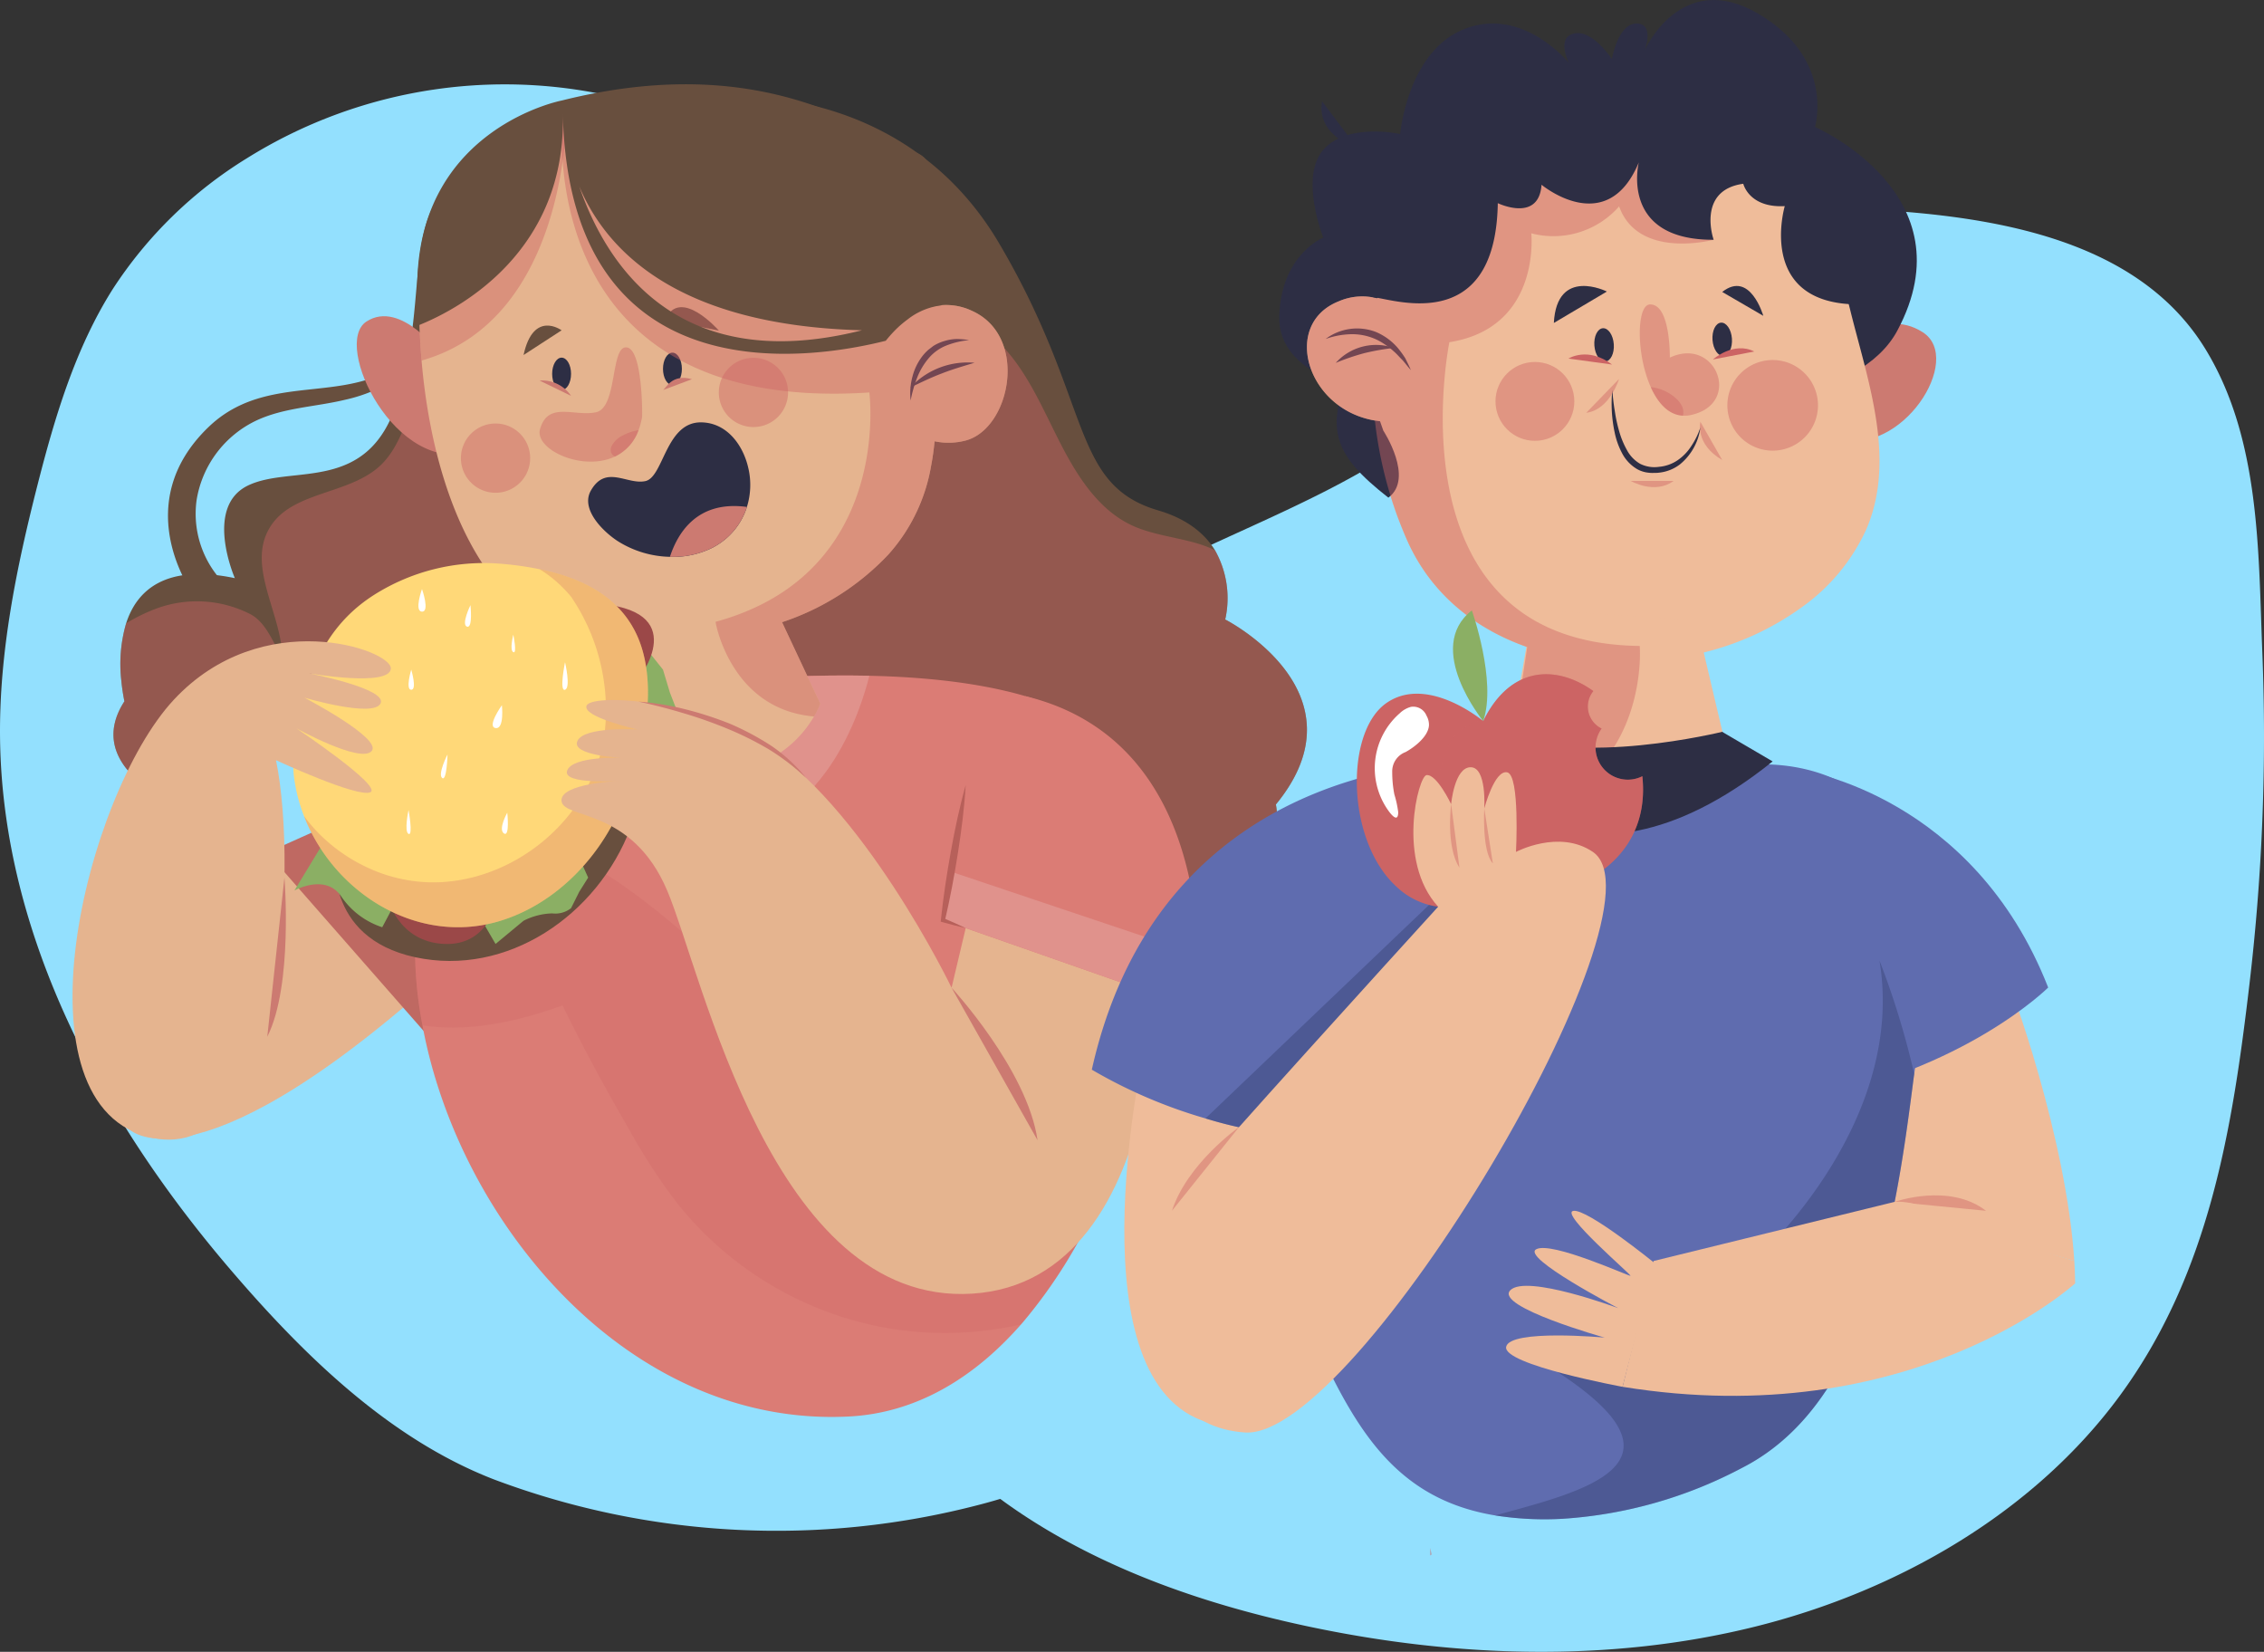 <svg xmlns="http://www.w3.org/2000/svg" width="338.305" height="246.8" viewBox="0 0 338.305 246.8">
  <rect x="0" y="0" width="338.305" height="246.8" fill="#333333" stroke="none"/>
  <g id="Grupo_3491" data-name="Grupo 3491" transform="translate(-548.184 -4315.849)">
    <path id="Trazado_4203" data-name="Trazado 4203" d="M2266.831,4498.458a82.565,82.565,0,0,0,21.807-9.228c18.885-11.6,25.866-30.267,24.882-52.343-.365-8.206-1.146-16.451-3.362-24.334-2.846-10.132-8-19.418-13.961-27.95-9.724-13.91-21.759-26.171-29.56-41.341-3.8-7.392-6.532-15.363-10.637-22.576A69.062,69.062,0,0,0,2215.185,4289a72.782,72.782,0,0,0-58.09,8.349,63.573,63.573,0,0,0-20.036,19.518c-5.6,8.828-8.674,19.115-11.281,29.348-3.142,12.336-5.729,24.96-5.588,37.722.331,29.706,15.455,57.305,34.426,79.467,10.928,12.766,23.736,25.3,39.371,31.35A119.943,119.943,0,0,0,2266.831,4498.458Z" transform="translate(-1572 42.135)" fill="#93e0fe"/>
    <path id="Trazado_4204" data-name="Trazado 4204" d="M2403.82,4305.28c-15.283-1.151-31.117,2.135-43.758,10.222-10.4,6.654-18.282,16.2-28.226,23.432-15.974,11.618-36.494,16.739-52.581,28.222-22.6,16.132-33.717,43.147-36.056,69.584-.864,9.755-.66,19.73,2.322,29.116,4.422,13.92,14.827,25.794,27.537,34.189s27.628,13.518,42.822,16.724c21.852,4.609,44.913,5.369,66.561-.016s41.785-17.225,54.457-34.445c13.462-18.294,16.893-40.071,19.429-61.657a315.924,315.924,0,0,0,1.91-49.513c-.6-15-.288-31.821-8.489-45.25C2440.432,4310.633,2421.272,4306.6,2403.82,4305.28Z" transform="translate(-1572 42.135)" fill="#93e0fe"/>
    <g id="Grupo_1565" data-name="Grupo 1565" transform="translate(-1572 42.135)">
      <g id="Grupo_1546" data-name="Grupo 1546">
        <path id="Trazado_4205" data-name="Trazado 4205" d="M2167.783,4400l-28.167,12.25v30.272s10.34,10.184,49.126-25.614Z" fill="#e5b48f"/>
        <path id="Trazado_4206" data-name="Trazado 4206" d="M2188.429,4388.395l-28.307,12.7,24.123,27.517Z" fill="#bf6962"/>
      </g>
      <g id="Grupo_1548" data-name="Grupo 1548">
        <g id="Grupo_1547" data-name="Grupo 1547">
          <path id="Trazado_4207" data-name="Trazado 4207" d="M2310.838,4393.912s6.255,32.127-42.19,16.6-80.093-16.874-80.093-16.874l-29.216-10.542L2145,4393.1s-12.175-5.41-6.221-14.608a.034.034,0,0,0-.011-.022,30.835,30.835,0,0,1-.455-3.055,21.766,21.766,0,0,1,.722-8.576c1.566-4.866,5.81-8.931,16.241-6.743,0,0-4.677-10.664,1.988-13.853s18.041,1.389,22.362-12.808,1.2-24.839,7.1-31.57,42.768-13.708,42.768-13.708,25.928-1.922,39.969,21.884,10.531,36.047,23.795,39.935c4.421,1.3,7.009,3.555,8.487,5.965a14.56,14.56,0,0,1,1.521,10.331S2324.635,4377.139,2310.838,4393.912Z" fill="#684f3e"/>
          <path id="Trazado_4208" data-name="Trazado 4208" d="M2310.838,4393.912s6.255,32.127-42.19,16.6-80.093-16.874-80.093-16.874l-29.216-10.542L2145,4393.1s-12.175-5.41-6.221-14.608a.034.034,0,0,0-.011-.022,30.835,30.835,0,0,1-.455-3.055,21.766,21.766,0,0,1,.722-8.576,26.776,26.776,0,0,1,4.31-2.122,17.547,17.547,0,0,1,14.263.767c2.378,1.255,3.433,4.365,4.788,6.565-.133-6.665-5.332-13.642-1.966-19.4,3.266-5.621,11.953-4.943,16.652-9.442,2.91-2.777,3.766-7.021,5.732-10.542,5.687-10.2,20.451-12.431,30.893-7.2,4.988,2.5,9.264,6.321,14.408,8.465s11.93,2.1,15.43-2.244c1.644-2.055,2.321-4.754,4.021-6.765,4.666-5.554,16.33-5.288,21.373-.544,5.732,5.365,7.954,13.264,12.053,19.762,2.221,3.521,5.032,6.743,8.975,8.354,3.711,1.522,8.376,1.71,11.776,3.443a14.56,14.56,0,0,1,1.521,10.331S2324.635,4377.139,2310.838,4393.912Z" fill="#cc6464" opacity="0.44"/>
        </g>
        <path id="Trazado_4209" data-name="Trazado 4209" d="M2188.109,4314.17c1.24-4.452-1.312,9.286-4.457,12.673a23.769,23.769,0,0,1-11.959,6.614c-4.369,1.047-9.013,1.159-13.094,3.037a15.964,15.964,0,0,0-9.036,11.934,14.87,14.87,0,0,0,5.595,13.777h-6.278s-9.535-13.149,2.464-24.684S2180.875,4340.154,2188.109,4314.17Z" fill="#684f3e"/>
      </g>
      <path id="Trazado_4210" data-name="Trazado 4210" d="M2284.844,4451.933a75.242,75.242,0,0,1-12.086,19.662c-6.987,7.965-15.63,13.264-25.783,13.763-32.726,1.633-58.187-28.793-63.663-58.442a59.419,59.419,0,0,1-.644-18.8c.077-.588.166-1.166.266-1.744,5.821-33.925,21.773-27.849,21.773-27.849s1.877-.355,5.077-.844c8.02-1.244,24.361-3.366,40.3-3,15.341.344,30.315,2.988,37.124,10.93C2296.842,4396.834,2295.475,4427.527,2284.844,4451.933Z" fill="#db7c75"/>
      <path id="Trazado_4211" data-name="Trazado 4211" d="M2250.086,4374.684c-1.078,4.387-6.788,23.916-23.784,23.55-13.341-.3-16.085-12.931-16.518-20.551C2217.8,4376.439,2234.145,4374.317,2250.086,4374.684Z" fill="#e0928c"/>
      <g id="Grupo_1556" data-name="Grupo 1556">
        <path id="Trazado_4212" data-name="Trazado 4212" d="M2186.159,4326.816s-6.032-8.428-11.22-5.059,4.405,23.152,15.925,19.416S2186.159,4326.816,2186.159,4326.816Z" fill="#cc7a71"/>
        <path id="Trazado_4213" data-name="Trazado 4213" d="M2260.128,4335.226c-.045,1.5-.134,2.977-.289,4.421-.122,1.244-.289,2.466-.522,3.666a26.468,26.468,0,0,1-6.432,13.3,38.471,38.471,0,0,1-15.841,10.064,57.434,57.434,0,0,1-9.276,2.411,78.861,78.861,0,0,1-13.186,1.177c-.288.011-.566.011-.855.011-20.462,0-28.816-22.361-30.549-42.69-.166-1.933-.266-3.855-.322-5.732-.077-2.177-.055-4.3.023-6.343a33.135,33.135,0,0,1,.8-6.154c3.777-16.83,19.474-19.829,19.474-19.829,28.2-7.432,40.546,6.5,48.478,10.209a4.767,4.767,0,0,1,.611.344c3.976,2.466,6.287,10.32,7.309,19.44.056.445.1.889.144,1.333.145,1.455.256,2.9.323,4.355.033.322.044.655.055.977.045.878.078,1.767.089,2.644.011.334.022.656.011.989C2260.205,4331.627,2260.183,4333.426,2260.128,4335.226Z" fill="#e5b48f"/>
        <path id="Trazado_4214" data-name="Trazado 4214" d="M2242.754,4378.838a12,12,0,0,1-.933,1.922c-2.355,4.055-9.754,12.63-27.961,6.254l.722-16.752.067-1.577,12.453-2.066,9.209-1.522.733,1.577Z" fill="#e5b48f"/>
        <g id="Grupo_1550" data-name="Grupo 1550">
          <path id="Trazado_4215" data-name="Trazado 4215" d="M2264.471,4339.536a10.113,10.113,0,0,1-4.632.111,13.54,13.54,0,0,1-6.232-3.244l-2.188-10.2s3.032-5.488,8.131-6.688a8.948,8.948,0,0,1,5.854.633C2273.947,4323.951,2271.2,4337.759,2264.471,4339.536Z" fill="#e5b48f"/>
          <g id="Grupo_1549" data-name="Grupo 1549">
            <path id="Trazado_4216" data-name="Trazado 4216" d="M2256.261,4333.549a9.49,9.49,0,0,1,.28-3.606,8.427,8.427,0,0,1,1.693-3.29,8.779,8.779,0,0,1,.666-.672l.753-.579a6.712,6.712,0,0,1,1.721-.755,6.827,6.827,0,0,1,1.824-.283,12.369,12.369,0,0,1,1.8.169,12.38,12.38,0,0,0-3.386.8,6.671,6.671,0,0,0-2.68,1.931,10.16,10.16,0,0,0-1.709,2.908A18.9,18.9,0,0,0,2256.261,4333.549Z" fill="#2d2e44"/>
            <path id="Trazado_4217" data-name="Trazado 4217" d="M2256.208,4331.615a11.659,11.659,0,0,1,9.6-3.7c-1.7.511-3.318.977-4.9,1.6C2259.322,4330.11,2257.809,4330.853,2256.208,4331.615Z" fill="#2d2e44"/>
          </g>
        </g>
        <g id="Grupo_1555" data-name="Grupo 1555">
          <path id="Trazado_4218" data-name="Trazado 4218" d="M2231.793,4349.457a10.274,10.274,0,0,1-3.326,4.9,10.906,10.906,0,0,1-1.772,1.169,13.165,13.165,0,0,1-6.408,1.385,15.18,15.18,0,0,1-7.765-2.328c-2.092-1.338-5.664-4.74-4.043-7.576,2.243-3.93,5.428-.811,8.152-1.414s3.025-8.877,8.368-8.773c3.769.066,6.191,3.336,6.983,6.738A11.058,11.058,0,0,1,2231.793,4349.457Z" fill="#2d2e44"/>
          <path id="Trazado_4219" data-name="Trazado 4219" d="M2231.793,4349.457a10.274,10.274,0,0,1-3.326,4.9,10.906,10.906,0,0,1-1.772,1.169,13.165,13.165,0,0,1-6.408,1.385C2221.38,4353.594,2224.179,4348.42,2231.793,4349.457Z" fill="#cc7a71"/>
          <path id="Trazado_4220" data-name="Trazado 4220" d="M2199.406,4342.165a5.175,5.175,0,1,1-5.174-5.174A5.174,5.174,0,0,1,2199.406,4342.165Z" fill="#cc6464" opacity="0.44"/>
          <path id="Trazado_4221" data-name="Trazado 4221" d="M2237.943,4332.346a5.175,5.175,0,1,1-5.175-5.175A5.175,5.175,0,0,1,2237.943,4332.346Z" fill="#cc6464" opacity="0.44"/>
          <path id="Trazado_4222" data-name="Trazado 4222" d="M2198.417,4326.759l5.686-3.692S2199.894,4319.964,2198.417,4326.759Z" fill="#684f3e"/>
          <path id="Trazado_4223" data-name="Trazado 4223" d="M2219.554,4321.527l8.049,1.582S2221.769,4316.431,2219.554,4321.527Z" fill="#684f3e"/>
          <g id="Grupo_1553" data-name="Grupo 1553">
            <g id="Grupo_1551" data-name="Grupo 1551">
              <path id="Trazado_4224" data-name="Trazado 4224" d="M2222.077,4328.825c0,1.337-.632,2.421-1.412,2.421s-1.412-1.084-1.412-2.421.632-2.421,1.412-2.421S2222.077,4327.488,2222.077,4328.825Z" fill="#2d2e44"/>
              <path id="Trazado_4225" data-name="Trazado 4225" d="M2219.253,4331.994c.432-.213,1.305-2.5,4.326-1.623" fill="#cc7a71"/>
            </g>
            <g id="Grupo_1552" data-name="Grupo 1552">
              <ellipse id="Elipse_397" data-name="Elipse 397" cx="1.412" cy="2.421" rx="1.412" ry="2.421" transform="translate(2202.691 4327.151)" fill="#2d2e44"/>
              <path id="Trazado_4226" data-name="Trazado 4226" d="M2205.516,4332.855a5.226,5.226,0,0,0-4.7-2.282" fill="#cc7a71"/>
            </g>
          </g>
          <g id="Grupo_1554" data-name="Grupo 1554">
            <path id="Trazado_4227" data-name="Trazado 4227" d="M2216.127,4336.015a10.567,10.567,0,0,1-.523,1.966,6.859,6.859,0,0,1-3.521,3.943c-4.854,2.311-12.064-1.066-11.2-4.1,1.21-4.232,5.154-1.81,8.376-2.521s2.121-9.887,4.543-9.687S2216.171,4335.715,2216.127,4336.015Z" fill="#cc6464" opacity="0.44"/>
            <path id="Trazado_4228" data-name="Trazado 4228" d="M2215.6,4337.981a6.859,6.859,0,0,1-3.521,3.943,1.083,1.083,0,0,1-.589-.644,1.3,1.3,0,0,1,.156-1.044,3.6,3.6,0,0,1,1.588-1.455A7.488,7.488,0,0,1,2215.6,4337.981Z" fill="#cc6464" opacity="0.44"/>
          </g>
        </g>
        <path id="Trazado_4229" data-name="Trazado 4229" d="M2264.471,4339.536a10.113,10.113,0,0,1-4.632.111c-.122,1.244-.289,2.466-.522,3.666a26.468,26.468,0,0,1-6.432,13.3,38.471,38.471,0,0,1-15.841,10.064l5.71,12.164a12,12,0,0,1-.933,1.922c-9.076-.778-12.72-7.832-14.053-11.675a17.251,17.251,0,0,1-.666-2.466c26.561-7.232,22.984-34.27,22.984-34.27-51.089,3.388-45.8-41.569-45.8-41.569l33.659,5.666,14.3,3.632c3.976,2.466,6.287,10.32,7.309,19.44a8.948,8.948,0,0,1,5.854.633C2273.947,4323.951,2271.2,4337.759,2264.471,4339.536Z" fill="#cc6464" opacity="0.44"/>
        <path id="Trazado_4230" data-name="Trazado 4230" d="M2183.178,4327.583c-.166-1.933-.266-3.855-.322-5.732-.077-2.177-.055-4.3.023-6.343a33.135,33.135,0,0,1,.8-6.154l21.151-18.574S2205.107,4321.385,2183.178,4327.583Z" fill="#cc6464" opacity="0.44"/>
        <path id="Trazado_4231" data-name="Trazado 4231" d="M2257.373,4296.646c-8.354-3.711-23.573-15.341-53.266-7.91,0,0-20.629,3.988-21.539,26.272-.078,2.044-.023,5.177.044,7.354,6.687-2.633,22.173-11.375,21.673-31.582,1.044,42.424,37.091,36.659,48.256,33.848.377-.466.833-1,1.366-1.544a15.627,15.627,0,0,1,1.9-1.644,10.126,10.126,0,0,1,5.033-2.1C2260.417,4309.754,2261.639,4298.534,2257.373,4296.646Zm-50.633,4.91c3.91,9.3,14.252,20.762,42.246,21.506C2221.536,4329.983,2210.828,4313.431,2206.74,4301.556Z" fill="#684f3e"/>
      </g>
      <path id="Trazado_4232" data-name="Trazado 4232" d="M2284.844,4451.933a75.242,75.242,0,0,1-12.086,19.662,51.022,51.022,0,0,1-20.428.478,51.6,51.6,0,0,1-30.905-18.518,86.552,86.552,0,0,1-6.965-10.609c-3.643-6.276-7.031-12.486-10.22-19.007-6.7,2.411-13.985,4.044-20.928,2.977a59.419,59.419,0,0,1-.644-18.8,22.49,22.49,0,0,1,8.642-8.12c15.33-8.387,49.344,31.526,49.344,31.526l43.7,18.1Z" fill="#cc6464" opacity="0.28"/>
      <g id="Grupo_1560" data-name="Grupo 1560">
        <path id="Trazado_4233" data-name="Trazado 4233" d="M2170.315,4401.333s-1.818,12.435,11.9,15.4,27.229-6.218,32.2-19.346,1.755-20.609,1.755-20.609l-10.295-2.131Z" fill="#684f3e"/>
        <path id="Trazado_4234" data-name="Trazado 4234" d="M2168.792,4399.165l-4.613,7.6s4.673-2.616,7.021.923a11.833,11.833,0,0,0,6.1,4.567l2.345-4.41,11.662,1.876,2.926,5.03,4.185-3.466a9.991,9.991,0,0,1,4.274-1.1,3.814,3.814,0,0,0,2.825-.782l1.224-2.449,1.329-2.115-2.553-5.677,5.924-4.028-2.963-9.628h12.939l.268-4.718-1.4-3.594-1.034-3.434-3.114-3.9s.668-3.191,0-2.089-4.7-2.027-4.7-2.027l-3.371.816-9.652,2.971Z" fill="#8baf64"/>
        <g id="Grupo_1557" data-name="Grupo 1557">
          <path id="Trazado_4235" data-name="Trazado 4235" d="M2178.067,4407.749s1.488,6.685,8.492,7,7.962-7,7.962-7Z" fill="#9b4848"/>
          <path id="Trazado_4236" data-name="Trazado 4236" d="M2215,4375.961s8.474-9.93-3.563-11.832S2215,4375.961,2215,4375.961Z" fill="#9b4848"/>
        </g>
        <g id="Grupo_1559" data-name="Grupo 1559">
          <path id="Trazado_4237" data-name="Trazado 4237" d="M2211.206,4397.778c-3.689,6.388-9.621,11.631-16.708,13.653-12.253,3.477-24.539-4.5-28.893-15.8a24.465,24.465,0,0,1-1.555-6.443,28.628,28.628,0,0,1,1.088-9.831c1.777-7.032,4.732-12.819,10.964-16.774a30.672,30.672,0,0,1,18.707-4.654,47.452,47.452,0,0,1,6.01.833c6.132,1.255,12,4.01,14.652,10.109C2219.159,4377.35,2215.593,4390.2,2211.206,4397.778Z" fill="#ffd878"/>
          <path id="Trazado_4238" data-name="Trazado 4238" d="M2211.206,4397.778c-3.689,6.388-9.621,11.631-16.708,13.653-12.253,3.477-24.539-4.5-28.893-15.8a25.233,25.233,0,0,0,1.621,1.978,24.9,24.9,0,0,0,7.232,5.421,23.5,23.5,0,0,0,9.509,2.5c9.954.4,19.729-5.721,24.184-14.63a23.17,23.17,0,0,0,2.532-9.431,30.057,30.057,0,0,0-5.165-18.6,19.127,19.127,0,0,0-4.7-4.11c6.132,1.255,12,4.01,14.652,10.109C2219.159,4377.35,2215.593,4390.2,2211.206,4397.778Z" fill="#cc6464" opacity="0.28"/>
          <g id="Grupo_1558" data-name="Grupo 1558">
            <path id="Trazado_4239" data-name="Trazado 4239" d="M2195.985,4395.137s-1.405,2.491-.5,3.1S2195.985,4395.137,2195.985,4395.137Z" fill="#fff"/>
            <path id="Trazado_4240" data-name="Trazado 4240" d="M2187.054,4386.44s-1.5,2.943-.8,3.512S2187.054,4386.44,2187.054,4386.44Z" fill="#fff"/>
            <path id="Trazado_4241" data-name="Trazado 4241" d="M2181.635,4373.763s-.9,3.01,0,3.01S2181.635,4373.763,2181.635,4373.763Z" fill="#fff"/>
            <path id="Trazado_4242" data-name="Trazado 4242" d="M2196.888,4368.545s-.6,2.308,0,2.609S2196.888,4368.545,2196.888,4368.545Z" fill="#fff"/>
            <path id="Trazado_4243" data-name="Trazado 4243" d="M2195.18,4379.081s-2.3,3.211-.948,3.412S2195.18,4379.081,2195.18,4379.081Z" fill="#fff"/>
            <path id="Trazado_4244" data-name="Trazado 4244" d="M2190.483,4364.129s-1.422,2.91-.519,3.211S2190.483,4364.129,2190.483,4364.129Z" fill="#fff"/>
            <path id="Trazado_4245" data-name="Trazado 4245" d="M2181.234,4394.735s-.7,3.23,0,3.572S2181.234,4394.735,2181.234,4394.735Z" fill="#fff"/>
            <path id="Trazado_4246" data-name="Trazado 4246" d="M2204.615,4372.659s-.9,4.415,0,4.114S2204.615,4372.659,2204.615,4372.659Z" fill="#fff"/>
            <path id="Trazado_4247" data-name="Trazado 4247" d="M2183.241,4361.721s-1.205,3.34,0,3.376S2183.241,4361.721,2183.241,4361.721Z" fill="#fff"/>
          </g>
        </g>
      </g>
      <g id="Grupo_1563" data-name="Grupo 1563">
        <g id="Grupo_1561" data-name="Grupo 1561">
          <path id="Trazado_4248" data-name="Trazado 4248" d="M2266.284,4404.807l-3.908,16.483s-13.39-27.8-29.059-37.045c-10.7-6.315-24.8-6.8-25.485-5.1s7.642,3.568,7.642,3.568-7.986-.509-9.006,1.7,6.66,2.528,6.66,2.528-7.34-.319-8.189,1.89,8.1,1.529,8.1,1.529-9.286.34-8.946,3.059,10.536.933,15.8,13.382,15.663,62.068,45.557,60.2,30.4-53.1,25.641-71.923Z" fill="#e5b48f"/>
          <path id="Trazado_4249" data-name="Trazado 4249" d="M2262.376,4421.29s11.324,12.235,12.845,22.784" fill="#cc7a71"/>
          <path id="Trazado_4250" data-name="Trazado 4250" d="M2215.6,4378.538a41.782,41.782,0,0,1,6.938,1.138,52.154,52.154,0,0,1,6.709,2.168,40.62,40.62,0,0,1,6.233,3.33,24.149,24.149,0,0,1,5.166,4.778,34.6,34.6,0,0,0-5.513-4.24,48.138,48.138,0,0,0-6.205-3.1,65.762,65.762,0,0,0-6.558-2.322Q2219.035,4379.286,2215.6,4378.538Z" fill="#cc7a71"/>
        </g>
        <g id="Grupo_1562" data-name="Grupo 1562">
          <path id="Trazado_4251" data-name="Trazado 4251" d="M2298.986,4424.461l-37.9-13.275,2.5-6.8,9.809-26.661c21.751,5.255,25.506,26.705,25.861,38.636A57.809,57.809,0,0,1,2298.986,4424.461Z" fill="#db7c75"/>
          <path id="Trazado_4252" data-name="Trazado 4252" d="M2298.986,4424.461l-37.9-13.275,1.7-7.065.8.267,35.67,11.975A57.809,57.809,0,0,1,2298.986,4424.461Z" fill="#e0928c"/>
          <path id="Trazado_4253" data-name="Trazado 4253" d="M2264.488,4412.383c-1.181-.267-2.344-.585-3.507-.9l-.232-.063.03-.279c.36-3.4.871-6.769,1.474-10.124s1.3-6.7,2.235-10c-.2,3.424-.642,6.807-1.17,10.175s-1.157,6.72-1.931,10.047l-.2-.342C2262.292,4411.377,2263.4,4411.855,2264.488,4412.383Z" fill="#b7605a"/>
        </g>
      </g>
      <g id="Grupo_1564" data-name="Grupo 1564">
        <path id="Trazado_4254" data-name="Trazado 4254" d="M2161.428,4387.3s12.235,5.661,14.1,4.784-11.045-9.543-11.045-9.543,9.546,5.268,11.23,3.4-10.041-7.987-10.041-7.987,10.366,3.059,11.386.85-10.706-4.484-10.706-4.484,12.065,2.084,12.235-.709-19.2-9.591-32.457,4.683-24.517,60.879-3.229,65.424C2162.332,4447.869,2164.838,4403.854,2161.428,4387.3Z" fill="#e5b48f"/>
        <path id="Trazado_4255" data-name="Trazado 4255" d="M2162.685,4404.842s1.325,16.1-2.563,23.771" fill="#cc7a71"/>
      </g>
    </g>
    <g id="Grupo_1586" data-name="Grupo 1586" transform="translate(-1572 42.135)">
      <path id="Trazado_4256" data-name="Trazado 4256" d="M2291.3,4429.817s-10.722,47.4,7.643,55.785,25.183-58.139,25.183-58.139Z" fill="#efbc9a"/>
      <g id="Grupo_1566" data-name="Grupo 1566">
        <path id="Trazado_4257" data-name="Trazado 4257" d="M2333.518,4441.427a48.519,48.519,0,0,1-7.7,1.707,61.532,61.532,0,0,1-25.5-2.314,74.625,74.625,0,0,1-16.987-7.285c10.994-49.091,59.155-46.019,59.155-46.019S2358.67,4433.615,2333.518,4441.427Z" fill="#5f6caf"/>
      </g>
      <g id="Grupo_1576" data-name="Grupo 1576">
        <path id="Trazado_4258" data-name="Trazado 4258" d="M2376.376,4294.488s2.3-6.225,9.287-2.665Z" fill="#2d2e44"/>
        <path id="Trazado_4259" data-name="Trazado 4259" d="M2323.076,4295.925s-6.258-1.9-5.336-7.068Z" fill="#2d2e44"/>
        <path id="Trazado_4260" data-name="Trazado 4260" d="M2395.438,4326.259s5.815-6.9,12.055-2.909-3.153,18.727-12.764,15.91S2395.438,4326.259,2395.438,4326.259Z" fill="#cc7a71"/>
        <path id="Trazado_4261" data-name="Trazado 4261" d="M2324.5,4332.055s-13.453-1.919-13.158-11.128,6.577-11.707,6.577-11.707-3.592-9,0-13.122,11.487-2.358,11.487-2.358,1.093-12.526,9.788-15.768,15.435,5.158,15.435,5.158-1.988-3.832.793-4.421,5.617,3.831,5.617,3.831.914-5.32,3.682-5.313,1.233,3.987,1.233,3.987,5.414-12.232,16.958-5.453,8.482,16.923,8.482,16.923,23.2,10.082,12.3,30.436C2392.59,4343.835,2324.5,4332.055,2324.5,4332.055Z" fill="#2d2e44"/>
        <path id="Trazado_4262" data-name="Trazado 4262" d="M2399.039,4352.855a29.13,29.13,0,0,1-9.508,11.51,42.076,42.076,0,0,1-14.946,6.882,47.859,47.859,0,0,1-9.378,1.414,43.615,43.615,0,0,1-16.814-2.263c-7.771-2.718-14.37-7.912-17.937-15.926-.546-1.233-1.041-2.486-1.516-3.749a61.993,61.993,0,0,1-3.314-14.177,64.758,64.758,0,0,1-.313-13.036c.03-.525.081-1.041.141-1.566.131-1.243.313-2.466.536-3.648,1-5.325,2.89-10.034,5.84-13.318,9.166-10.227,29.113-10.783,38.9-10.378,3.456.141,5.649.4,5.649.4s11.388.818,17.9,17.5a61.92,61.92,0,0,1,2.375,7.518C2399.231,4330.463,2403.617,4342.326,2399.039,4352.855Z" fill="#efbc9a"/>
        <path id="Trazado_4263" data-name="Trazado 4263" d="M2379.345,4390.611s-20.11,9.732-32.741.617a19.328,19.328,0,0,1-1.728-1.418l3.517-20.134.646-3.7.213-1.2,24.373,1.577.96,4.06Z" fill="#efbc9a"/>
        <path id="Trazado_4264" data-name="Trazado 4264" d="M2327.646,4348.071c-8.284-6.507-10.026-10.485-4.633-21.05l3.879,11.036S2331.563,4345.164,2327.646,4348.071Z" fill="#2d2e44"/>
        <path id="Trazado_4265" data-name="Trazado 4265" d="M2333.872,4326.592l-5.386,10.136a14.684,14.684,0,0,1-2.86-.182c-10.237-1.718-13.965-14.45-5.366-17.826a8.784,8.784,0,0,1,5.73-.424C2331.376,4319.8,2333.872,4326.592,2333.872,4326.592Z" fill="#efbc9a"/>
        <g id="Grupo_1567" data-name="Grupo 1567">
          <path id="Trazado_4266" data-name="Trazado 4266" d="M2318.265,4324.363a7.829,7.829,0,0,1,7.553-1.036,8.82,8.82,0,0,1,3.209,2.343,14.249,14.249,0,0,1,1.152,1.583c.286.587.583,1.16.826,1.753-.442-.479-.815-.988-1.227-1.463-.454-.436-.846-.922-1.314-1.321a10.477,10.477,0,0,0-1.443-1.112,8.232,8.232,0,0,0-1.579-.845,8.548,8.548,0,0,0-3.518-.611A12.068,12.068,0,0,0,2318.265,4324.363Z" fill="#2d2e44"/>
          <path id="Trazado_4267" data-name="Trazado 4267" d="M2319.778,4327.936a8.109,8.109,0,0,1,8.7-2.234,34.481,34.481,0,0,0-4.439.78A33.89,33.89,0,0,0,2319.778,4327.936Z" fill="#2d2e44"/>
        </g>
        <g id="Grupo_1575" data-name="Grupo 1575">
          <g id="Grupo_1573" data-name="Grupo 1573">
            <circle id="Elipse_398" data-name="Elipse 398" cx="5.891" cy="5.891" r="5.891" transform="translate(2343.652 4327.795)" fill="#cc6464" opacity="0.44"/>
            <path id="Trazado_4268" data-name="Trazado 4268" d="M2391.842,4334.275a6.771,6.771,0,1,1-6.771-6.771A6.771,6.771,0,0,1,2391.842,4334.275Z" fill="#cc6464" opacity="0.44"/>
            <g id="Grupo_1571" data-name="Grupo 1571">
              <g id="Grupo_1568" data-name="Grupo 1568">
                <path id="Trazado_4269" data-name="Trazado 4269" d="M2352.372,4321.966l7.925-4.692S2352.816,4313.517,2352.372,4321.966Z" fill="#2d2e44"/>
                <path id="Trazado_4270" data-name="Trazado 4270" d="M2377.532,4317.335l6.137,3.566S2381.712,4314.044,2377.532,4317.335Z" fill="#2d2e44"/>
              </g>
              <g id="Grupo_1569" data-name="Grupo 1569">
                <path id="Trazado_4271" data-name="Trazado 4271" d="M2361.33,4325.135c.1,1.373-.466,2.534-1.267,2.593s-1.532-1.006-1.634-2.379.466-2.534,1.267-2.593S2361.228,4323.762,2361.33,4325.135Z" fill="#2d2e44"/>
                <path id="Trazado_4272" data-name="Trazado 4272" d="M2354.556,4327.289s2.881-1.852,6.515.891" fill="#cc6464"/>
              </g>
              <g id="Grupo_1570" data-name="Grupo 1570">
                <path id="Trazado_4273" data-name="Trazado 4273" d="M2378.983,4324.3c.1,1.373-.466,2.534-1.267,2.593s-1.532-1.006-1.634-2.379.466-2.534,1.267-2.593S2378.881,4322.927,2378.983,4324.3Z" fill="#2d2e44"/>
                <path id="Trazado_4274" data-name="Trazado 4274" d="M2376.146,4327.419s3.086-2.761,6.172-1.184" fill="#cc6464"/>
              </g>
            </g>
            <g id="Grupo_1572" data-name="Grupo 1572">
              <path id="Trazado_4275" data-name="Trazado 4275" d="M2372.877,4335.717a4.168,4.168,0,0,1-1.212.1c-2.163-.1-3.749-1.9-4.81-4.264-2.2-4.9-2.133-12.268-.142-12.349,3.123-.131,2.991,7.943,2.991,7.943C2376.606,4323.894,2380.567,4334.03,2372.877,4335.717Z" fill="#cc6464" opacity="0.44"/>
              <path id="Trazado_4276" data-name="Trazado 4276" d="M2371.665,4335.818c-2.163-.1-3.749-1.9-4.81-4.264a6.621,6.621,0,0,1,3.961,1.869,3.583,3.583,0,0,1,.768,1.132A2.247,2.247,0,0,1,2371.665,4335.818Z" fill="#cc6464" opacity="0.44"/>
            </g>
          </g>
          <g id="Grupo_1574" data-name="Grupo 1574">
            <path id="Trazado_4277" data-name="Trazado 4277" d="M2361.107,4331.982c.086,1.051.189,2.093.37,3.123a22.093,22.093,0,0,0,.657,3.038,12.848,12.848,0,0,0,1.158,2.81,5.152,5.152,0,0,0,1.981,2.062,4.739,4.739,0,0,0,2.8.449,5.859,5.859,0,0,0,2.754-.959,7.309,7.309,0,0,0,2.092-2.159,11.091,11.091,0,0,0,1.358-2.8,8.525,8.525,0,0,1-3.041,5.532,6.134,6.134,0,0,1-3.068,1.248,5.047,5.047,0,0,1-.832.044,4.557,4.557,0,0,1-.844-.032,4.4,4.4,0,0,1-1.651-.518,5.92,5.92,0,0,1-2.3-2.444,11.432,11.432,0,0,1-1.084-3.06A20.721,20.721,0,0,1,2361.107,4331.982Z" fill="#2d2e44"/>
            <path id="Trazado_4278" data-name="Trazado 4278" d="M2374.272,4336.736s-.875,3.292,3.26,5.714" fill="#cc6464" opacity="0.44"/>
            <path id="Trazado_4279" data-name="Trazado 4279" d="M2362.111,4330.337s-1.37,4.608-4.9,5.054" fill="#cc6464" opacity="0.44"/>
            <path id="Trazado_4280" data-name="Trazado 4280" d="M2363.866,4345.574s3.571,2.083,6.4,0" fill="#cc6464" opacity="0.44"/>
          </g>
        </g>
        <path id="Trazado_4281" data-name="Trazado 4281" d="M2349,4308.575s1.516,14.1-12.237,16.269c0,0-6.164,30.154,12.277,41.31,4.073,2.455,9.358,3.991,16.168,4.072a21.86,21.86,0,0,1,0,2.435c-.3,5.558-2.7,19-18.6,22.464a19.951,19.951,0,0,1-1.728-1.627l3.517-23.1c-7.771-2.718-14.37-7.912-17.937-15.926-.546-1.233-1.041-2.486-1.516-3.749a61.993,61.993,0,0,1-3.314-14.177c-10.237-1.718-13.965-14.45-5.366-17.826a8.784,8.784,0,0,1,5.73-.424c1-5.325,2.89-10.034,5.84-13.318,9.166-10.227,29.113-10.783,38.9-10.378,1.425,3.971,5.517,14.935,5.517,14.935s-11.237,3.042-14.127-4.982A13.054,13.054,0,0,1,2349,4308.575Z" fill="#cc6464" opacity="0.44"/>
        <path id="Trazado_4282" data-name="Trazado 4282" d="M2397.1,4319.181c-14.4-.51-10.221-14.67-10.221-14.67-5.36.284-6.2-3.342-6.2-3.342-7.017.97-4.43,8.369-4.43,8.369-14.133.067-11.181-11.564-11.181-11.564-4.766,11.5-14.534,3.342-14.534,3.342-.4,5.709-6.536,2.754-6.536,2.754-.341,20.337-16.4,14.03-18.615,14.079.744-6.811,3.3-9.993,6.914-14.021,12.406-13.827,44.54-9.966,44.54-9.966s11.388.813,17.9,17.493A62.114,62.114,0,0,1,2397.1,4319.181Z" fill="#2d2e44"/>
      </g>
      <path id="Trazado_4283" data-name="Trazado 4283" d="M2333.872,4504.978l.262,1c-.171.091-.262.141-.262.141Z" fill="#cc6464" opacity="0.44"/>
      <g id="Grupo_1584" data-name="Grupo 1584">
        <g id="Grupo_1577" data-name="Grupo 1577">
          <path id="Trazado_4284" data-name="Trazado 4284" d="M2430.141,4462.119c-1.15-18.311-9.621-41.761-10.17-42.127l-18.938,14.152v23.006C2405.732,4456.808,2414.515,4457.442,2430.141,4462.119Z" fill="#efbc9a"/>
          <path id="Trazado_4285" data-name="Trazado 4285" d="M2389.822,4388.9s25.248,3.832,36.417,32.362c0,0-12.485,12.459-36.417,16.781Z" fill="#5f6caf"/>
        </g>
        <g id="Grupo_1578" data-name="Grupo 1578">
          <path id="Trazado_4286" data-name="Trazado 4286" d="M2407.568,4425.511c-.485,2.9-.96,5.77-1.344,8.68-.05.334-.1.677-.141,1.011-.95,7.4-1.971,14.794-3.628,22.059-3.1,13.642-8.691,29.012-21.969,35.772a66.249,66.249,0,0,1-26.738,7.6,47.415,47.415,0,0,1-10.145-.495c-18.705-3.1-23.434-18.745-32.266-38.015-7.407-16.148-2.011-32.336,2.021-51.021,6.063-28.062,33.731-21.988,33.731-21.988l21.958,1.556c33.176-11.8,40.754,18.088,40.754,18.1C2410.872,4412.971,2408.3,4421.186,2407.568,4425.511Z" fill="#5f6caf"/>
          <path id="Trazado_4287" data-name="Trazado 4287" d="M2406.224,4434.191c-.05.334-.1.677-.141,1.011-.95,7.4-1.971,14.794-3.628,22.059-3.1,13.642-8.691,29.012-21.969,35.772a66.249,66.249,0,0,1-26.738,7.6,47.415,47.415,0,0,1-10.145-.495c12.747-3.518,30.592-7.543,9.338-21.422l29.375-16.593s22.827-20.18,18.714-44.9A123.106,123.106,0,0,1,2406.224,4434.191Z" fill="#2e3966" opacity="0.36"/>
          <path id="Trazado_4288" data-name="Trazado 4288" d="M2336.863,4405.917l-2.86,30.255-8.185,6.962a61.532,61.532,0,0,1-25.5-2.314Z" fill="#2e3966" opacity="0.36"/>
          <path id="Trazado_4289" data-name="Trazado 4289" d="M2338.266,4387.91s16.512,23.88,46.8-.432l-7.539-4.42s-21.7,5.332-32.295,0Z" fill="#2d2e44"/>
        </g>
        <g id="Grupo_1583" data-name="Grupo 1583">
          <g id="Grupo_1579" data-name="Grupo 1579">
            <path id="Trazado_4290" data-name="Trazado 4290" d="M2353.764,4406.781c-7.276,2.456-9.145-.182-9.145-.182a15.534,15.534,0,0,1-6.356,2.557,11.14,11.14,0,0,1-9.479-3.032c-7.387-6.811-7.66-22.918-1.506-27.314,5.568-3.981,12.965,1.4,14.319,2.466.142.111.222.172.222.172.011-.021.021-.031.031-.051s.01-.02.01-.03c4.153-8.377,11.1-8.216,16.411-4.4a3.663,3.663,0,0,0,1.232,5.6,4.827,4.827,0,0,0,6.094,7.124C2366.587,4399.1,2360.564,4404.477,2353.764,4406.781Z" fill="#cc6464"/>
            <path id="Trazado_4291" data-name="Trazado 4291" d="M2341.818,4381.447s-8.912-10.906-1.7-16.535C2340.118,4364.912,2343.871,4375.466,2341.818,4381.447Z" fill="#8baf64"/>
            <path id="Trazado_4292" data-name="Trazado 4292" d="M2333.706,4382.17c0-.032,0-.064.007-.1a2.753,2.753,0,0,0-.371-1.433,2.137,2.137,0,0,0-2.326-1.31,3.916,3.916,0,0,0-1.679.963,10.9,10.9,0,0,0-1.82,14.359c.5.737,1.584,2.1,1.6.424a15.713,15.713,0,0,0-.578-2.668,17.273,17.273,0,0,1-.318-3.318,3.077,3.077,0,0,1,2-3.009C2331.529,4385.357,2333.541,4383.814,2333.706,4382.17Z" fill="#fff"/>
            <path id="Trazado_4293" data-name="Trazado 4293" d="M2353.764,4406.781c-7.276,2.456-9.145-.182-9.145-.182a15.534,15.534,0,0,1-6.356,2.557,14.613,14.613,0,0,1-2.446-5.134,32.658,32.658,0,0,1-.758-7.417c-.081-4.416-.2-11.277,3.85-14.147a7.615,7.615,0,0,1,2.688-1.182.294.294,0,0,1,.253.121.687.687,0,0,1,.03.081c-.01-.04-.01-.071-.02-.111,4.153-8.377,11.1-8.216,16.411-4.4a3.663,3.663,0,0,0,1.232,5.6,4.827,4.827,0,0,0,6.094,7.124C2366.587,4399.1,2360.564,4404.477,2353.764,4406.781Z" fill="#cc6464" opacity="0.44"/>
          </g>
          <g id="Grupo_1582" data-name="Grupo 1582">
            <g id="Grupo_1581" data-name="Grupo 1581">
              <path id="Trazado_4294" data-name="Trazado 4294" d="M2358.206,4401c-5.055-3.436-11.49,0-11.49,0s.607-11.441-1.3-11.886-3.441,5.4-3.441,5.4.4-6.166-2.032-6.166-2.92,5.517-2.92,5.517-2.14-4.532-3.684-4.34c-1.2.148-4.523,12.845,1.747,19.659-7.595,8.343-31.973,35.163-37.589,41.867-6.675,7.968-10.024,35.42,8.729,36.692C2322.925,4488.866,2370.264,4409.191,2358.206,4401Z" fill="#efbc9a"/>
              <g id="Grupo_1580" data-name="Grupo 1580">
                <path id="Trazado_4295" data-name="Trazado 4295" d="M2337.027,4393.856s-.831,6.349,1.239,9.5" fill="#cc6464" opacity="0.44"/>
                <path id="Trazado_4296" data-name="Trazado 4296" d="M2341.979,4394.5s-.392,6.421,1.279,8.221" fill="#cc6464" opacity="0.44"/>
              </g>
            </g>
            <path id="Trazado_4297" data-name="Trazado 4297" d="M2305.339,4442.1s-7.741,5.444-10.034,12.52" fill="#cc6464" opacity="0.44"/>
          </g>
        </g>
      </g>
      <g id="Grupo_1585" data-name="Grupo 1585">
        <path id="Trazado_4298" data-name="Trazado 4298" d="M2403.3,4453.284s8.166-2.907,13.653,1.337" fill="#cc6464" opacity="0.44"/>
        <path id="Trazado_4299" data-name="Trazado 4299" d="M2367.462,4462.458s-10.089-8.186-12.181-7.826,8.792,9.629,8.54,9.7-11.768-5.193-14.076-3.967,12.237,8.8,12.237,8.8-13.742-5.122-16.122-2.67,14.1,7.069,14.1,7.069-14.135-1.3-14.712,1.37,17.39,5.985,17.39,5.985Z" fill="#efbc9a"/>
        <path id="Trazado_4300" data-name="Trazado 4300" d="M2403.3,4453.284l-36.014,8.835-4.643,18.8c43.181,7,67.628-15.458,67.628-15.458-.011-1.089-.057-2.207-.128-3.342C2414.515,4457.442,2408,4452.943,2403.3,4453.284Z" fill="#efbc9a"/>
      </g>
    </g>
  </g>
</svg>
